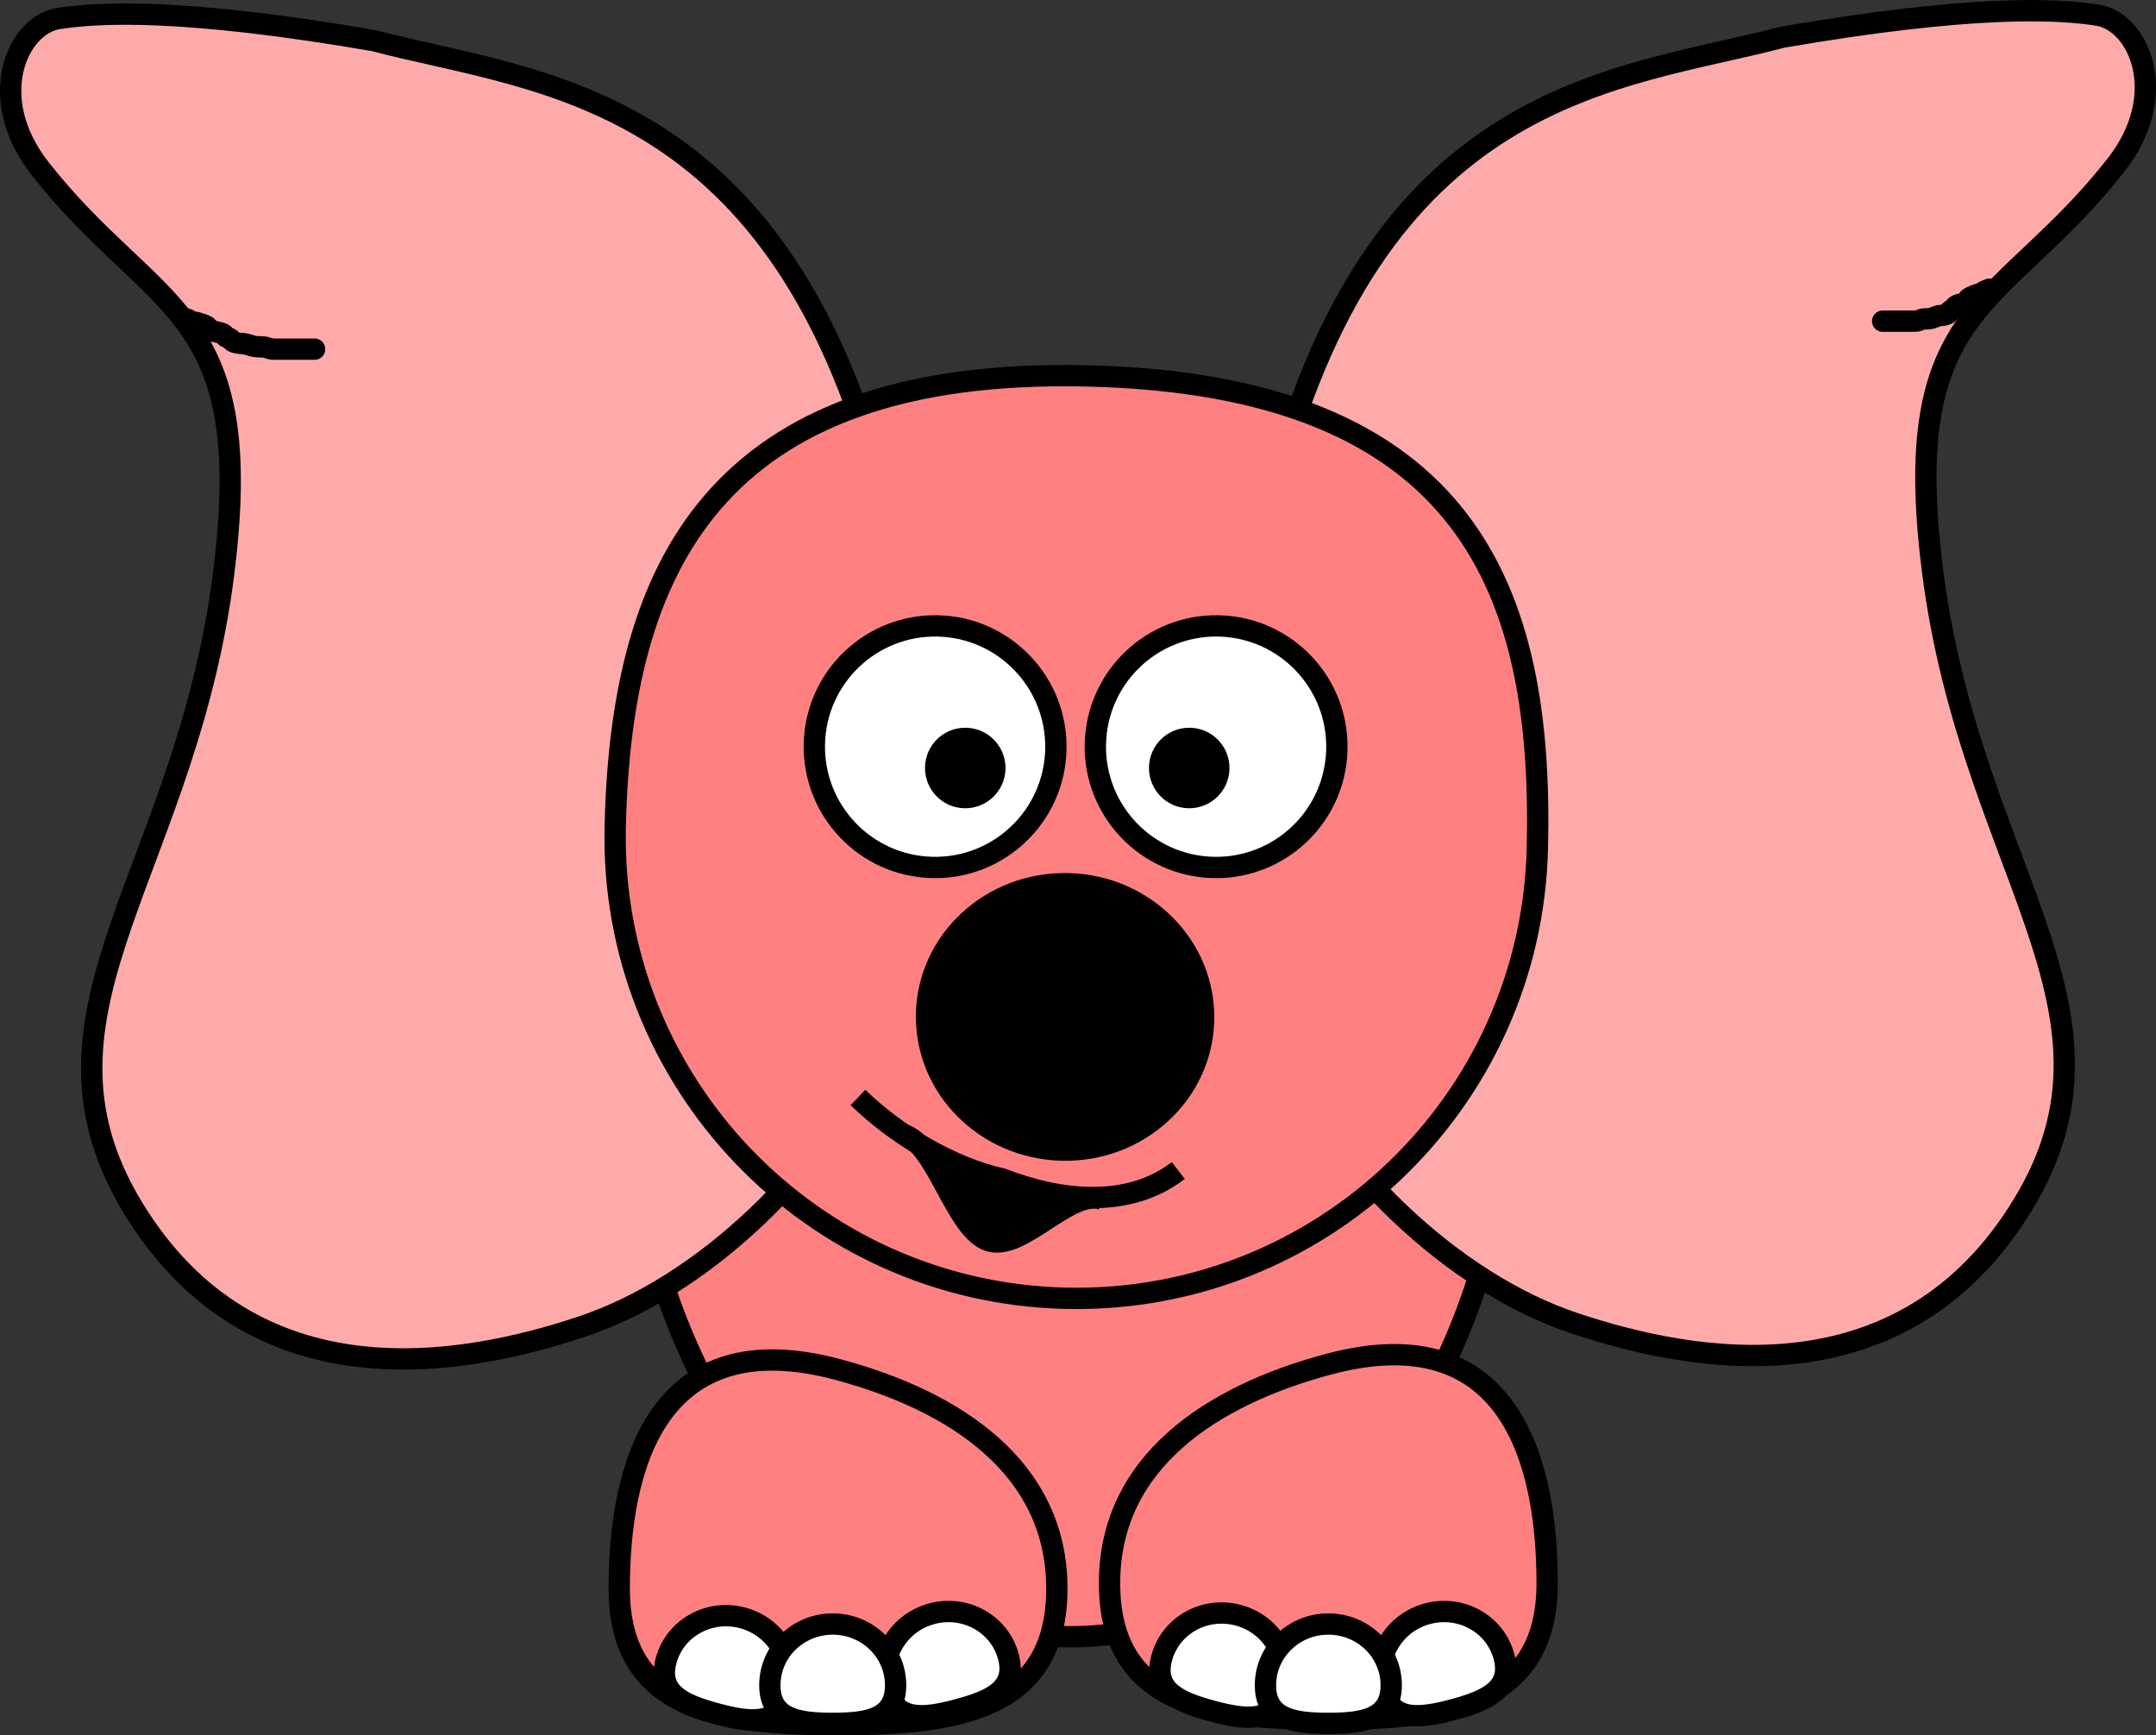 <?xml version="1.0" encoding="UTF-8" standalone="no"?>
<svg
   xmlns:dc="http://purl.org/dc/elements/1.1/"
   xmlns:cc="http://creativecommons.org/ns#"
   xmlns:rdf="http://www.w3.org/1999/02/22-rdf-syntax-ns#"
   xmlns:svg="http://www.w3.org/2000/svg"
   xmlns="http://www.w3.org/2000/svg"
   xmlns:sodipodi="http://sodipodi.sourceforge.net/DTD/sodipodi-0.dtd"
   xmlns:inkscape="http://www.inkscape.org/namespaces/inkscape"
   id="svg2"
   height="325.65"
   width="404.57"
   version="1.1"
   inkscape:version="0.91+devel+osxmenu r12859"
   sodipodi:docname="AnimalElephantPink.svg">
  <rect width="100%" height="100%" fill="#333333" stroke="none"/>
  <defs
     id="defs3785" />
  <sodipodi:namedview
     pagecolor="#ffffff"
     bordercolor="#666666"
     borderopacity="1"
     objecttolerance="10"
     gridtolerance="10"
     guidetolerance="10"
     inkscape:pageopacity="0"
     inkscape:pageshadow="2"
     inkscape:window-width="1280"
     inkscape:window-height="700"
     id="namedview3783"
     showgrid="false"
     inkscape:zoom="1.6551513"
     inkscape:cx="96.554486"
     inkscape:cy="163.12709"
     inkscape:window-x="7"
     inkscape:window-y="75"
     inkscape:window-maximized="0"
     inkscape:current-layer="svg2" />
  <path
     id="path2383"
     d="m 283.8,197.59 c 0.013,60.509 -37.167,109.57 -83.037,109.57 -45.869,0 -83.05,-49.061 -83.037,-109.57 -0.013,-60.508 37.168,-109.57 83.037,-109.57 45.87,0 83.05,49.061 83.037,109.57 z"
     inkscape:connector-curvature="0"
     style="fill:#ff8080;stroke:#000000;stroke-width:4;stroke-linecap:round;stroke-linejoin:round" />
  <path
     id="path2400"
     d="m 379.64,226 c -22.562,37.159 -61.924,29.764 -84.212,22.32 -44.577,-14.889 -93.456,-85.481 -57.156,-153.38 19.301,-78.895 65.587,-79.844 96.164,-87.955 35.688,-6.148 51.595,-5.336 59.199,-4.136 7.603,1.2 13.904,14.787 3.379,28.192 -21.049,26.809 -40.125,25.651 -34.687,73.477 6.438,57.825 39.875,84.318 17.313,121.48 z"
     inkscape:connector-curvature="0"
     style="fill:#ffaaaa;stroke:#000000;stroke-width:4;stroke-linecap:round;stroke-linejoin:round" />
  <path
     id="svg_8"
     d="m 24.94,226.64 c 22.572,37.159 61.952,29.764 84.249,22.32 44.597,-14.889 93.498,-85.481 57.182,-153.38 C 147.061,16.686 100.755,15.737 70.164,7.626 34.46,1.478 18.546,2.29 10.939,3.49 3.333,4.689 -2.97,18.278 7.559,31.682 c 21.058,26.809 40.142,25.652 34.702,73.477 -6.441,57.826 -39.893,84.319 -17.321,121.48 z"
     inkscape:connector-curvature="0"
     style="fill:#ffaaaa;stroke:#000000;stroke-width:4;stroke-linecap:round;stroke-linejoin:round;fill-opacity:1" />
  <path
     id="svg_7"
     d="m 353.28,60.273 6,0 c 1,0 1,-0.429 2,-0.429 1,0 1.293,-0.126 2,-0.428 0.707,-0.303 1.293,-0.126 2,-0.429 0.707,-0.303 0.293,-0.554 1,-0.857 0.707,-0.303 0.293,-0.554 1,-0.857 0.707,-0.303 2,-0.429 2,-0.857 0,-0.429 0.293,-0.554 1,-0.857 0.707,-0.303 1,-0.429 2,-0.429 l 0,-0.428 1,-0.429"
     inkscape:connector-curvature="0"
     style="fill:none;stroke:#000000;stroke-width:4;stroke-linecap:round;stroke-linejoin:round;stroke-dasharray:none" />
  <path
     id="svg_11"
     d="m 59.034,65.523 -7.5,0 c -1.25,0 -1.25,-0.429 -2.5,-0.429 -1.25,0 -1.616,-0.125 -2.5,-0.428 C 45.65,64.363 44.918,64.54 44.034,64.237 43.15,63.934 43.668,63.683 42.784,63.38 41.9,63.077 42.418,62.826 41.534,62.523 c -0.884,-0.303 -2.5,-0.429 -2.5,-0.857 0,-0.429 -0.366,-0.554 -1.25,-0.857 -0.884,-0.303 -1.25,-0.429 -2.5,-0.429 l 0,-0.428 -1.25,-0.429"
     inkscape:connector-curvature="0"
     style="fill:none;stroke:#000000;stroke-width:4;stroke-linecap:round;stroke-linejoin:round;stroke-dasharray:none" />
  <path
     id="path3245"
     d="m 116.2,298.09 c -0.006,22.68 18.377,25.57 41.057,25.57 22.68,0 41.064,-2.89 41.057,-25.57 0.007,-22.68 -19.15,-35.199 -41.057,-41.069 -34.081,-9.132 -41.063,18.389 -41.057,41.069 z"
     inkscape:connector-curvature="0"
     style="fill:#ff8080;stroke:#000000;stroke-width:4;stroke-linecap:round;stroke-linejoin:round" />
  <path
     id="path3239"
     d="m 189.22,310.88 c 1.644,6.127 -3.25,8.275 -9.546,9.962 -6.296,1.687 -11.608,2.274 -13.248,-3.854 -1.644,-6.127 2.128,-12.463 8.424,-14.149 6.296,-1.687 12.73,1.913 14.37,8.041 z"
     inkscape:connector-curvature="0"
     style="fill:#ffffff;stroke:#000000;stroke-width:4;stroke-linecap:round;stroke-linejoin:round" />
  <path
     id="face"
     d="m 288.49,159.09 c -1.091,47.795 -40.727,85.652 -88.521,84.547 -47.794,-1.105 -85.639,-40.753 -84.519,-88.547 1.09,-47.794 18.073,-86.174 88.52,-84.546 71.861,1.661 85.639,40.753 84.52,88.546 z"
     inkscape:connector-curvature="0"
     style="fill:#ff8080;stroke:#000000;stroke-width:4;stroke-linecap:round;stroke-linejoin:round"
     inkscape:label="" />
  <path
     id="path3157"
     d="m 198.13,140.65 c -0.286,12.516 -10.665,22.43 -23.181,22.14 -12.516,-0.289 -22.426,-10.672 -22.133,-23.188 0.285,-12.516 10.665,-22.429 23.181,-22.139 12.516,0.289 22.425,10.671 22.133,23.187 z"
     inkscape:connector-curvature="0"
     style="fill:#ffffff;stroke:#000000;stroke-width:4;stroke-linecap:round;stroke-linejoin:round" />
  <path
     id="path3159"
     d="m 250.86,140.65 c -0.285,12.516 -10.665,22.43 -23.181,22.14 -12.516,-0.289 -22.425,-10.672 -22.133,-23.188 0.286,-12.516 10.665,-22.429 23.181,-22.139 12.516,0.289 22.426,10.671 22.133,23.187 z"
     inkscape:connector-curvature="0"
     style="fill:#ffffff;stroke:#000000;stroke-width:4;stroke-linecap:round;stroke-linejoin:round" />
  <path
     id="path3161"
     d="m 230.71,144.3 c -0.095,4.172 -3.555,7.477 -7.727,7.38 -4.172,-0.096 -7.476,-3.558 -7.377,-7.729 0.094,-4.172 3.555,-7.476 7.727,-7.379 4.172,0.096 7.475,3.557 7.377,7.729 z"
     inkscape:connector-curvature="0"
     style="stroke-width:0" />
  <path
     id="path3163"
     d="m 188.68,144.3 c -0.095,4.172 -3.555,7.477 -7.727,7.38 -4.172,-0.096 -7.476,-3.558 -7.378,-7.73 0.095,-4.172 3.556,-7.476 7.728,-7.379 4.172,0.096 7.475,3.557 7.377,7.729 z"
     inkscape:connector-curvature="0"
     style="stroke-opacity:0" />
  <path
     id="path3220"
     d="m 290.32,297.09 c 0.007,22.68 -18.377,25.57 -41.057,25.57 -22.68,0 -41.063,-2.89 -41.057,-25.57 -0.006,-22.68 19.15,-35.199 41.057,-41.069 34.081,-9.132 41.064,18.389 41.057,41.069 z"
     inkscape:connector-curvature="0"
     style="fill:#ff8080;stroke:#000000;stroke-width:4;stroke-linecap:round;stroke-linejoin:round" />
  <path
     id="path3241"
     d="m 147.78,317.77 c -1.64,6.128 -6.952,5.541 -13.248,3.854 -6.296,-1.687 -11.19,-3.835 -9.546,-9.962 1.64,-6.128 8.074,-9.729 14.37,-8.042 6.296,1.687 10.068,8.023 8.424,14.15 z"
     inkscape:connector-curvature="0"
     style="fill:#ffffff;stroke:#000000;stroke-width:4;stroke-linecap:round;stroke-linejoin:round" />
  <path
     id="path3235"
     d="m 282.22,310.88 c 1.644,6.127 -3.25,8.275 -9.546,9.962 -6.296,1.687 -11.608,2.274 -13.248,-3.854 -1.644,-6.127 2.128,-12.463 8.424,-14.149 6.296,-1.687 12.73,1.913 14.37,8.041 z"
     inkscape:connector-curvature="0"
     style="fill:#ffffff;stroke:#000000;stroke-width:4;stroke-linecap:round;stroke-linejoin:round" />
  <path
     id="path3237"
     d="m 240.78,317.27 c -1.64,6.128 -6.952,5.541 -13.248,3.854 -6.296,-1.687 -11.19,-3.835 -9.546,-9.962 1.64,-6.128 8.074,-9.729 14.37,-8.042 6.296,1.687 10.068,8.023 8.424,14.15 z"
     inkscape:connector-curvature="0"
     style="fill:#ffffff;stroke:#000000;stroke-width:4;stroke-linecap:round;stroke-linejoin:round" />
  <path
     id="path3224"
     d="m 261.06,316.26 c 0.002,6.344 -5.281,7.152 -11.799,7.152 -6.518,0 -11.801,-0.808 -11.799,-7.152 -0.002,-6.344 5.281,-11.487 11.799,-11.487 6.518,0 11.801,5.143 11.799,11.487 z"
     inkscape:connector-curvature="0"
     style="fill:#ffffff;stroke:#000000;stroke-width:4;stroke-linecap:round;stroke-linejoin:round" />
  <path
     id="path3243"
     d="m 168.06,316.26 c 0.002,6.344 -5.281,7.152 -11.799,7.152 -6.518,0 -11.801,-0.808 -11.799,-7.152 -0.002,-6.344 5.281,-11.487 11.799,-11.487 6.518,0 11.801,5.143 11.799,11.487 z"
     inkscape:connector-curvature="0"
     style="fill:#ffffff;stroke:#000000;stroke-width:4;stroke-linecap:round;stroke-linejoin:round" />
  <ellipse
     id="svg_1"
     ry="25"
     cx="204.216"
     rx="26"
     cy="186.17"
     transform="rotate(1.324)"
     style="stroke:#000000;stroke-width:4;stroke-linecap:round" />
  <path
     id="svg_12"
     d="m 160.99,205.96 c 7.204,6.953 17.136,13.021 27.154,15.306 10.876,4.197 23.62,5.596 32.956,-1.606"
     inkscape:connector-curvature="0"
     style="fill:none;stroke:#000000;stroke-width:4;stroke-linejoin:round;stroke-dasharray:none" />
  <path
     id="svg_15"
     d="m 169.67,212.95 c 6.192,2.017 9.686,17.883 15.879,19.9 6.192,2.017 15.084,-9.814 21.276,-7.798"
     inkscape:connector-curvature="0"
     style="fill:none;stroke:#000000;stroke-width:4;stroke-linejoin:round;stroke-dasharray:none" />
  <path
     id="svg_18"
     d="m 179.13,220.91 c 0,0 -0.053,0.207 -0.007,0.301 0.065,0.133 0.388,0.396 0.488,0.513 0.159,0.186 0.241,0.408 0.238,0.508 -0.002,0.101 0.123,0.104 0.125,0.003 0.002,-0.1 -0.084,-0.121 -0.243,-0.307 -0.1,-0.117 -0.282,-0.237 -0.368,-0.31 -0.174,-0.146 -0.197,-0.214 -0.243,-0.308 -0.065,-0.133 -0.12,-0.203 -0.123,-0.103 -0.002,0.1 0.002,0.363 0.116,0.405 0.162,0.058 8.1e-4,0.484 0.236,0.608 0.105,0.055 0.099,-0.113 0.007,-0.301 -0.065,-0.133 -0.214,-0.309 -0.241,-0.408 -0.059,-0.219 -0.368,-0.31 -0.366,-0.41 0.002,-0.101 -0.048,0.006 -0.002,0.1 0.065,0.133 0.169,0.347 0.363,0.511 0.194,0.164 0.379,0.272 0.493,0.312 0.162,0.059 0.206,0.252 0.368,0.311 0.114,0.041 0.306,0.037 0.377,-0.092 0.05,-0.092 0.002,-0.331 0.137,-0.499 0.151,-0.188 0.293,-0.265 0.38,-0.192 0.174,0.146 -0.007,0.302 -0.009,0.402 l -0.012,0.502 -0.014,0.603 c -0.002,0.1 -0.134,0.398 -0.009,0.401 0.125,0.003 0.061,-0.169 0.132,-0.298 0.05,-0.092 0.04,-0.129 0.13,-0.198 0.09,-0.069 0.005,-0.201 0.002,-0.1 -0.002,0.1 0.024,0.204 -0.007,0.301 -0.069,0.217 -0.084,0.307 -0.134,0.399 -0.071,0.129 -0.186,0.166 -0.257,0.295 -0.05,0.092 0.018,0.053 0.125,0.003 0.241,-0.112 0.384,-0.393 0.511,-0.49 0.255,-0.195 0.404,-0.261 0.634,-0.387 0.145,-0.08 0.255,-0.195 0.38,-0.192 0.125,0.003 0.154,0.02 0.245,0.207 0.065,0.133 0.12,0.204 0.118,0.305 l -0.009,0.401 -0.012,0.502 c -0.005,0.201 -0.077,0.405 -0.139,0.6 -0.069,0.217 -0.098,0.454 -0.259,0.396 -0.114,-0.042 -0.171,-0.264 0.009,-0.402 0.09,-0.069 0.438,-0.261 0.509,-0.39 0.05,-0.092 0.079,-0.257 0.259,-0.395 0.18,-0.138 -0.094,-0.088 -0.002,0.1 0.065,0.133 0.178,0.174 0.243,0.307 0.046,0.094 -0.007,0.302 -0.009,0.402 l -0.009,0.402 c -0.002,0.1 -0.127,0.097 -0.252,0.094 -0.125,-0.003 -0.202,-0.013 -0.248,-0.106 -0.065,-0.134 -0.248,-0.107 -0.245,-0.207 0.002,-0.101 0.155,-0.178 0.384,-0.393 0.292,-0.273 0.509,-0.39 0.636,-0.487 0.127,-0.097 0.13,-0.198 0.38,-0.192 l 0.5,0.011 c 0.125,0.003 0.248,0.107 0.37,0.21 0.123,0.103 0.12,0.204 0.116,0.405 l -0.009,0.401 c -0.007,0.302 -0.191,0.367 -0.262,0.497 -0.05,0.091 -0.139,0.159 -0.255,0.194 -0.164,0.051 -0.377,0.092 -0.502,0.089 -0.25,-0.006 -0.411,-0.04 -0.498,-0.113 -0.086,-0.073 0.005,-0.2 0.012,-0.502 0.002,-0.1 -0.008,-0.308 0.137,-0.499 0.233,-0.308 0.285,-0.367 0.639,-0.587 0.277,-0.175 0.507,-0.29 0.757,-0.285 0.125,0.003 0.202,0.013 0.248,0.107 0.065,0.133 0.091,0.205 0.118,0.304 0.059,0.22 0.221,0.316 0.363,0.511 0.064,0.087 -0.057,0.408 -0.012,0.502 0.065,0.133 0.241,0.408 0.238,0.508 -0.002,0.101 -0.088,0.053 -0.25,-0.006 -0.114,-0.041 -0.245,-0.206 -0.366,-0.41 -0.12,-0.204 -0.118,-0.305 -0.116,-0.405 0.005,-0.201 0.097,-0.446 0.262,-0.496 0.349,-0.107 0.38,-0.192 0.629,-0.186 0.25,0.006 0.377,-0.007 0.5,0.011 0.389,0.06 0.424,0.152 0.618,0.315 0.194,0.164 0.516,0.355 0.616,0.416 0.317,0.193 0.423,0.381 0.488,0.513 0.046,0.094 0.053,0.171 0.118,0.304 0.046,0.094 -0.252,0.095 -0.377,0.092 l -0.625,-0.014 -0.625,-0.014 c -0.125,-0.003 -0.286,-0.037 -0.373,-0.11 -0.086,-0.073 -0.043,-0.209 0.007,-0.301 0.071,-0.129 0.257,-0.295 0.384,-0.393 0.127,-0.097 0.13,-0.197 0.38,-0.191 l 0.5,0.012 c 0.125,0.003 0.37,0.209 0.618,0.315 0.248,0.106 0.454,0.358 0.616,0.416 0.114,0.041 0.182,0.187 0.241,0.407 0.027,0.099 -0.005,0.201 -0.007,0.302 -0.002,0.1 -0.005,0.2 -0.13,0.197 -0.25,-0.006 -0.378,0.014 -0.5,-0.011 -0.271,-0.057 -0.389,-0.233 -0.618,-0.315 -0.162,-0.058 -0.303,-0.177 -0.368,-0.31 -0.046,-0.094 0.005,-0.201 0.007,-0.301 0.002,-0.101 0.11,-0.116 0.255,-0.195 0.23,-0.127 0.363,-0.142 0.754,-0.184 0.248,-0.026 0.625,0.015 1,0.023 l 1,0.023 c 0.5,0.011 0.883,0.203 1.118,0.327 0.105,0.055 0.305,0.077 0.37,0.21 0.046,0.094 -0.005,0.201 -0.007,0.301 -0.005,0.201 0.028,0.449 -0.137,0.499 -0.116,0.036 -0.165,0.126 -0.255,0.195 -0.09,0.069 -0.25,-0.006 -0.375,-0.009 -0.125,-0.003 -0.25,-0.006 -0.373,-0.109 -0.123,-0.104 -0.157,-0.234 -0.243,-0.307 -0.086,-0.073 -0.343,-0.124 -0.243,-0.308 0.071,-0.129 0.4,-0.06 0.629,-0.186 0.145,-0.08 0.488,-0.108 0.882,-0.281 0.245,-0.107 0.505,-0.189 0.754,-0.184 0.125,0.003 0.289,-0.064 0.375,0.009 0.086,0.073 0.053,0.171 0.118,0.305 0.092,0.187 -0.007,0.301 -0.009,0.401 l -0.012,0.502 c -0.005,0.201 0.013,0.303 -0.009,0.402 -0.07,0.312 -0.262,0.496 -0.387,0.493 -0.125,-0.003 -0.308,0.024 -0.373,-0.109 -0.046,-0.094 -0.183,-0.193 -0.238,-0.508 -0.018,-0.099 0.005,-0.201 0.009,-0.402 0.002,-0.1 -0.013,-0.218 0.132,-0.298 0.23,-0.127 0.502,-0.089 0.627,-0.086 l 0.625,0.014 c 0.125,0.003 0.253,-0.017 0.375,0.009 0.271,0.058 0.206,0.252 0.368,0.311 0.114,0.041 0.209,0.151 0.37,0.209 0.114,0.042 0.368,0.311 0.366,0.411 -0.002,0.101 -0.014,0.163 -0.13,0.198 -0.164,0.05 -0.38,0.192 -0.505,0.189 l -0.5,-0.011 c -0.125,-0.003 -0.161,-0.034 -0.248,-0.107 -0.086,-0.073 -0.091,-0.218 0.009,-0.401 0.141,-0.26 0.207,-0.596 0.771,-0.886 0.315,-0.162 0.837,-0.221 1.261,-0.473 0.583,-0.348 1.083,-0.573 1.516,-0.668 0.24,-0.053 0.54,-0.054 0.872,0.12 0.148,0.078 0.305,0.296 0.361,0.612 0.053,0.298 -0.016,0.703 -0.019,0.803 -0.005,0.201 -0.045,0.33 -0.134,0.399 -0.18,0.138 -0.375,-0.009 -0.5,-0.011 -0.25,-0.006 -0.286,-0.037 -0.373,-0.11 -0.086,-0.073 0.005,-0.2 0.007,-0.301 0.002,-0.1 0.127,-0.097 0.252,-0.094 0.125,0.003 0.261,-0.033 0.375,0.009 0.162,0.058 0.12,0.204 0.118,0.304 -0.005,0.201 -0.019,0.284 -0.259,0.396 -0.107,0.05 -0.269,0.017 -0.502,0.088 -0.164,0.05 -0.252,0.095 -0.377,0.092 -0.25,-0.006 -0.503,0.011 -0.625,-0.014 -0.271,-0.058 -0.381,-0.172 -0.495,-0.212 -0.324,-0.117 -0.282,-0.238 -0.368,-0.311 -0.086,-0.073 0.015,0.001 -0.002,0.101 -0.072,0.409 -0.611,0.51 -1.018,0.78 -0.479,0.318 -0.894,0.464 -1.641,0.665 -0.636,0.171 -1.328,0.366 -1.761,0.461 -0.361,0.08 -0.7,-0.108 -0.75,-0.017 -0.071,0.13 0.399,0.081 0.743,0.319 0.135,0.093 0.284,0.136 0.37,0.209 0.086,0.073 0.13,0.287 0.366,0.411 0.105,0.055 0.228,0.015 0.37,0.21 0.064,0.086 0.257,0.145 0.373,0.109 0.164,-0.05 0.433,-0.267 0.639,-0.587 0.181,-0.281 0.33,-0.784 0.4,-1.096 0.067,-0.296 0.1,-0.608 0.021,-0.904 -0.059,-0.219 -0.204,-0.352 -0.366,-0.41 -0.114,-0.042 -0.259,-0.045 -0.375,-0.009 -0.164,0.05 -0.255,0.195 -0.509,0.389 -0.127,0.098 -0.249,0.357 -0.514,0.591 -0.187,0.166 -0.3,0.325 -0.514,0.59 -0.096,0.119 -0.055,0.293 -0.384,0.393 -0.116,0.036 -0.127,0.098 -0.002,0.101 0.125,0.003 0.284,-0.21 0.384,-0.393 0.071,-0.129 0.193,-0.28 0.262,-0.496 0.061,-0.195 0.153,-0.422 0.016,-0.703 -0.065,-0.133 -0.35,-0.327 -0.491,-0.413 -0.224,-0.136 -0.623,-0.114 -0.747,-0.117 -0.125,-0.003 -0.377,0.091 -0.505,0.189 -0.255,0.194 -0.358,0.401 -0.516,0.691 -0.112,0.204 -0.137,0.499 -0.146,0.9 l -0.007,0.302 c -0.002,0.1 0.031,0.272 0.12,0.203 0.09,-0.069 0.219,-0.2 0.257,-0.295 0.139,-0.343 0.455,-0.497 0.516,-0.691 0.069,-0.216 0.264,-0.596 0.266,-0.697 0.005,-0.201 0.106,-0.415 0.014,-0.602 -0.065,-0.134 -0.248,-0.107 -0.498,-0.113 -0.125,-0.003 -0.342,0.212 -0.509,0.39 -0.212,0.225 -0.428,0.573 -0.646,0.889 -0.324,0.471 -0.393,0.794 -0.398,0.995 l -0.007,0.301 c -0.002,0.101 0.123,0.104 0.248,0.107 0.125,0.003 0.272,0.037 0.502,-0.089 0.145,-0.08 0.278,-0.183 0.511,-0.49 0.144,-0.191 0.262,-0.496 0.268,-0.797 l 0.03,-1.306 c 0.007,-0.301 -0.26,-0.577 -0.484,-0.714 -0.141,-0.086 -0.248,-0.106 -0.373,-0.109 -0.25,-0.006 -0.495,0.044 -0.634,0.387 -0.076,0.19 -0.321,0.382 -0.391,0.694 -0.045,0.197 -0.009,0.401 -0.012,0.502 l 0.007,-0.302 c 0.007,-0.301 -0.135,-0.677 -0.479,-0.914 -0.269,-0.187 -0.474,-0.463 -0.863,-0.523 -0.246,-0.038 -0.5,-0.012 -0.75,-0.017 -0.125,-0.003 -0.365,0.2 -0.509,0.39 -0.233,0.308 -0.259,0.396 -0.518,0.792 -0.13,0.197 -0.387,0.493 -0.646,0.888 -0.13,0.198 -0.347,0.413 -0.514,0.591 -0.106,0.113 0.114,0.064 0.255,-0.195 0.1,-0.183 0.259,-0.396 0.389,-0.593 0.13,-0.198 0.32,-0.378 0.389,-0.594 0.061,-0.195 0.259,-0.396 0.134,-0.399 -0.125,-0.003 -0.007,0.302 -0.014,0.603 l -0.007,0.301 c -0.002,0.101 -0.005,0.201 0.12,0.204 0.125,0.003 0.375,0.009 0.502,-0.088 0.127,-0.098 0.396,-0.376 0.636,-0.488 0.107,-0.05 0.38,-0.191 0.509,-0.389 0.13,-0.198 0.382,-0.293 0.375,0.009 -0.005,0.201 -0.247,0.701 -0.4,1.095 -0.118,0.302 -0.191,0.514 -0.516,0.691 -0.102,0.057 -0.248,-0.106 -0.241,-0.407 l 0.021,-0.904 c 0.009,-0.402 0.016,-0.703 -0.104,-0.907 -0.12,-0.204 -0.003,-0.384 -0.238,-0.508 -0.105,-0.055 -0.268,-0.013 -0.38,0.192 -0.158,0.289 -0.304,0.526 -0.518,0.791 -0.192,0.238 -0.339,0.502 -0.389,0.594 -0.071,0.129 -0.125,-0.003 -0.12,-0.204 l 0.051,-2.209 0.023,-1.004 c 0.007,-0.301 -0.127,-0.343 -0.243,-0.307 -0.164,0.05 -0.094,0.402 -0.139,0.599 -0.07,0.312 -0.199,0.581 -0.269,0.798 -0.061,0.194 0.08,0.333 -0.009,0.402 -0.09,0.069 -0.068,-0.412 -0.113,-0.506 -0.065,-0.133 -0.245,-0.206 -0.37,-0.209 -0.125,-0.003 -0.218,0.241 -0.382,0.292 -0.116,0.035 -0.313,0.241 -0.521,0.892 -0.155,0.485 -0.393,0.87 -0.535,1.494 -0.067,0.296 -1e-4,0.956 -0.271,0.898 -0.485,-0.103 -0.166,-0.931 0.313,-2.705 0.193,-0.713 0.29,-1.508 0.424,-2.1 0.07,-0.311 0.173,-0.468 0.259,-0.395 0.174,0.146 -0.009,0.401 -0.014,0.602 l -0.009,0.402 -0.007,0.301 -0.012,0.502 c -0.005,0.201 -0.124,0.482 0.111,0.606 0.105,0.055 0.127,-0.097 0.132,-0.298 0.002,-0.101 0.039,0.102 -0.012,0.502 -0.077,0.607 -0.15,1.102 -0.157,1.403 l -0.016,0.703 0.009,-0.402 c 0.023,-1.004 0.254,-2.307 0.313,-2.704 0.075,-0.508 0.271,-0.898 0.146,-0.901 -0.25,-0.006 -0.012,0.502 -0.021,0.904 l -0.028,1.205 -0.016,0.703 c -0.002,0.1 0.187,0.013 0.259,-0.396 0.07,-0.397 0.012,-0.502 0.016,-0.703 0.002,-0.1 0.092,-0.169 0.002,-0.1 -0.09,0.069 -0.248,-0.107 -0.373,-0.11 -0.125,-0.003 -0.186,0.166 -0.257,0.295 -0.05,0.092 0.03,0.357 -0.132,0.299 -0.114,-0.042 0.009,-0.402 0.016,-0.703 0.005,-0.201 -0.048,-0.586 -0.106,-0.807 -0.052,-0.196 -0.127,-0.366 -0.241,-0.407 -0.162,-0.059 -0.257,0.295 -0.389,0.593 -0.132,0.298 -0.18,0.707 -0.273,0.998 -0.069,0.217 -0.262,0.497 -0.137,0.5 0.375,0.009 0.072,-0.483 0.141,-0.7 0.093,-0.292 -0.028,-0.449 0.137,-0.5 0.233,-0.071 0.468,0.088 0.743,0.319 0.275,0.23 0.486,0.613 0.981,0.826 0.495,0.212 0.865,0.422 1.113,0.528 0.495,0.213 0.703,0.453 0.986,0.626 0.224,0.136 0.377,0.372 0.491,0.413 0.162,0.058 0.359,0.27 0.243,0.307 -0.164,0.05 -0.328,-0.533 -0.729,-0.921 -0.339,-0.33 -0.493,-0.312 -0.618,-0.315 -0.125,-0.003 -0.127,0.097 -0.132,0.298 l -0.019,0.803 c -0.009,0.402 -0.195,0.758 -0.021,0.904 0.086,0.073 0.205,0.325 0.363,0.511 0.1,0.118 0.245,0.207 0.37,0.21 0.125,0.003 0.127,-0.097 0.134,-0.399 0.007,-0.301 -0.05,-0.659 -0.352,-1.012 -0.159,-0.186 -0.393,-0.517 -0.611,-0.616 -0.393,-0.18 -0.241,-0.408 -0.366,-0.411 -0.125,-0.003 -0.13,0.198 -0.132,0.298 -0.009,0.402 -0.057,0.821 0.102,1.007 0.202,0.236 0.356,0.812 0.602,1.019 0.123,0.103 0.093,0.433 0.486,0.613 0.109,0.051 0.268,0.059 0.375,0.009 0.241,-0.112 0.018,-0.363 0.134,-0.398 0.164,-0.051 0.082,0.221 0.241,0.407 0.1,0.118 0.12,0.204 0.118,0.305 -0.002,0.1 0.079,0.349 0.241,0.407 0.114,0.042 0.046,-0.117 0.264,-0.596 0.191,-0.421 0.445,-0.562 0.516,-0.691 0.05,-0.092 0.062,-0.011 0.118,0.304 0.035,0.199 -0.153,0.422 -0.016,0.703 0.065,0.133 0.176,0.275 0.241,0.408 0.046,0.094 0.12,0.204 0.248,0.106 0.127,-0.097 0.132,-0.298 0.259,-0.396 0.127,-0.097 0.13,-0.197 0.125,0.003 -0.002,0.101 0.057,0.185 0.116,0.405 0.027,0.099 0.123,0.104 0.125,0.003 0.002,-0.1 0.154,-0.283 0.259,-0.396 0.167,-0.178 0.259,-0.395 0.134,-0.398 -0.125,-0.003 -0.005,0.201 -0.007,0.301 -0.002,0.1 -0.005,0.201 0.12,0.204 0.25,0.006 0.505,-0.189 0.759,-0.385 0.255,-0.195 0.379,-0.423 0.514,-0.59 0.151,-0.188 0.272,-0.295 0.255,-0.195 -0.072,0.409 -0.391,0.694 -0.262,0.496 0.13,-0.198 0.291,-0.511 0.391,-0.694 0.141,-0.26 0.639,-0.588 0.389,-0.594 -0.125,-0.003 0.12,0.204 0.118,0.305 -0.002,0.1 -0.255,0.194 -0.382,0.292 -0.127,0.097 -0.22,0.351 -0.382,0.292 -0.114,-0.041 0.007,-0.301 0.012,-0.502 l 0.012,-0.502 c 0.002,-0.101 -0.038,-0.231 -0.25,-0.006 -0.167,0.178 -0.428,0.515 -0.646,0.889 -0.19,0.327 -0.582,0.722 -0.771,0.886 -0.304,0.264 -0.504,0.188 -0.502,0.088 0.009,-0.402 0.084,-0.685 0.28,-1.3 0.219,-0.686 0.359,-1.003 0.535,-1.494 0.108,-0.305 0.511,-0.49 0.509,-0.39 -0.007,0.302 -0.065,0.578 -0.271,0.898 -0.181,0.282 -0.436,0.601 -0.648,0.989 -0.05,0.092 0,0 0.005,-0.2 l 0.019,-0.804 c 0.009,-0.401 0.06,-0.088 -0.269,0.798 -0.113,0.303 -0.139,0.599 -0.144,0.8 -0.007,0.301 -0.154,0.397 -0.132,0.298 0.07,-0.311 0.363,-0.602 0.521,-0.892 0.112,-0.204 0.177,-0.428 0.391,-0.694 0.096,-0.118 0.12,0.204 0.116,0.405 l -0.014,0.603 -0.014,0.602 c -0.002,0.101 0.004,0.24 0.12,0.204 0.164,-0.05 0.183,-0.239 0.384,-0.393 0.202,-0.153 0.259,-0.395 0.514,-0.59 0.127,-0.098 0.382,-0.292 0.507,-0.289 0.125,0.003 0.161,0.033 0.248,0.106 0.086,0.073 0.182,0.187 0.241,0.408 0.027,0.098 -0.007,0.301 -0.009,0.401 -0.002,0.101 0,0 0.13,-0.197 0.13,-0.198 0.497,-0.751 0.78,-1.288 0.447,-0.85 0.207,-1.216 0.532,-1.394 0.102,-0.057 0.127,-0.097 0.125,0.003 -0.005,0.201 -0.133,0.382 -0.28,1.3 -0.048,0.298 -0.104,0.702 -0.148,1.001 -0.075,0.508 0.051,0.221 0.255,-0.195 0.188,-0.384 0.398,-0.995 0.917,-1.787 0.13,-0.197 0.3,-0.566 0.387,-0.493 0.086,0.073 -0.009,0.402 -0.014,0.603 -0.012,0.502 -0.157,1.403 -0.289,1.701 -0.132,0.298 0.007,0.654 -0.264,0.597 -0.121,-0.026 -0.034,-0.304 0.016,-0.703 0.077,-0.607 0.809,-1.784 1.053,-2.286 0.143,-0.295 0.217,-1.004 0.646,-0.889 0.238,0.064 -0.009,0.402 -0.019,0.803 l -0.025,1.105 c -0.007,0.301 0.057,0.208 0.134,-0.399 0.038,-0.299 0.257,-0.295 0.259,-0.395 0.002,-0.101 0.092,0.368 -0.389,0.593 -0.107,0.051 -0.123,-0.103 -0.118,-0.304 l 0.03,-1.306 c 0.007,-0.301 0.135,-0.576 0.014,-0.602 -0.271,-0.058 -0.308,0.478 -0.521,0.892 -0.346,0.673 -0.969,2.175 -1.187,2.684 -0.168,0.39 -0.516,0.691 -0.641,0.688 -0.125,-0.003 -0.109,-0.706 -0.092,-1.409 0.014,-0.602 0.358,-1.995 0.438,-2.702 0.034,-0.3 0.019,-0.804 0.016,-0.703 -0.009,0.401 0.271,1.014 -0.419,1.899 -0.187,0.24 -0.285,1.061 -0.771,0.886 -0.229,-0.082 0.009,-0.402 0.016,-0.703 0.014,-0.603 0.144,-0.801 0.019,-0.804 -0.125,-0.003 -0.005,0.201 -0.009,0.402 -0.002,0.1 -0.127,0.097 -0.252,0.094 -0.125,-0.003 -0.151,0.183 -0.257,0.296 -0.335,0.356 -0.293,0.611 -0.393,0.794 -0.212,0.389 -0.377,0.092 -0.37,-0.21 0.007,-0.301 0.087,-1.093 0.16,-1.503 0.036,-0.199 0.009,-0.402 0.007,-0.301 -0.009,0.401 0.022,0.85 -0.412,1.597 -0.19,0.328 -0.337,0.791 -0.771,0.886 -0.121,0.026 -0.248,-0.106 -0.238,-0.508 l 0.042,-1.808 c 0.012,-0.502 -0.302,-0.418 -0.375,-0.009 -0.053,0.298 -0.263,0.96 -0.528,1.194 -0.187,0.165 -0.331,0.334 -0.504,0.188 -0.086,-0.073 -0.05,-0.485 -0.109,-0.706 -0.027,-0.098 -0.179,-0.323 -0.248,-0.106 -0.093,0.291 -0.322,0.643 -0.53,1.294 -0.061,0.194 -0.124,0.398 -0.132,0.298 -0.049,-0.61 -0.095,-1.308 -0.074,-2.212 0.007,-0.301 0.052,-0.672 0.139,-0.599 0.26,0.219 0.073,0.711 -0.025,1.105 -0.21,0.839 -0.561,1.234 -1.157,1.38 -0.12,0.028 -0.526,-0.008 -0.616,-0.416 -0.154,-0.701 -0.222,-1.21 -0.213,-1.612 l 0.012,-0.502 c -0.007,0.301 -0.043,0.633 -0.403,1.196 -0.205,0.32 -0.464,0.692 -0.641,0.688 -0.177,-0.004 -0.241,-0.408 -0.236,-0.609 l 0.03,-1.305 -0.007,0.301 -0.028,1.205 c -0.002,0.101 0.049,-0.015 -0.118,-0.304 -0.19,-0.329 -0.224,-1.111 -0.215,-1.511 0.009,-0.402 -0.024,-0.575 -0.113,-0.506 -0.09,0.069 -0.005,0.201 -0.13,0.198 -0.125,-0.003 -0.221,-0.007 -0.248,-0.106 -0.118,-0.44 -0.425,-0.495 -0.484,-0.714 -0.027,-0.099 -0.12,-0.204 -0.245,-0.207 -0.25,-0.006 -0.421,-0.102 -0.745,-0.218 -0.114,-0.041 -0.305,-0.077 -0.37,-0.21 -0.046,-0.094 -0.032,-0.231 -0.118,-0.304 -0.086,-0.073 -0.049,-0.144 -0.243,-0.307 -0.194,-0.164 -0.284,-0.137 -0.37,-0.21 -0.086,-0.073 0.044,-0.246 -0.118,-0.304 -0.114,-0.042 -0.12,-0.204 -0.245,-0.207 -0.125,-0.003 -0.209,-0.152 -0.37,-0.21 -0.114,-0.042 -0.209,-0.152 -0.37,-0.21 -0.114,-0.041 -0.084,-0.149 -0.245,-0.207 -0.114,-0.041 0,0 0.002,-0.1 0.005,-0.201 -0.271,0.112 -0.13,0.198 0.224,0.136 0.493,0.312 0.618,0.315 0.25,0.006 0.206,0.26 0.37,0.21 0.116,-0.036 0.096,-0.329 0.009,-0.402 -0.086,-0.073 -0.178,-0.174 -0.243,-0.307 -0.046,-0.094 -0.081,-0.249 -0.243,-0.308 -0.114,-0.041 -0.123,-0.103 -0.248,-0.106 -0.125,-0.003 -0.04,0.129 -0.13,0.198 -0.09,0.069 -0.216,0.125 -0.13,0.198 0.086,0.073 0.209,0.151 0.37,0.21 0.229,0.081 0.373,0.109 0.623,0.114 0.125,0.003 0.161,0.033 0.248,0.106 0.086,0.073 0.123,0.104 0.12,0.204 -0.002,0.101 0.1,0.152 0.37,0.21 0.121,0.026 0.227,0.054 0.498,0.113 0.121,0.026 0.259,0.068 0.373,0.109 0.324,0.117 0.493,0.312 0.616,0.416 0.123,0.103 0.209,0.151 0.37,0.21 0.114,0.041 0.232,0.022 0.373,0.109 0.224,0.136 0.284,0.137 0.37,0.21 0.086,0.073 0.25,0.006 0.375,0.009 0.125,0.003 0.248,0.106 0.37,0.21 0.123,0.103 0.248,0.106 0.37,0.21 0.123,0.103 0.248,0.106 0.373,0.109 l 0.375,0.009 c 0.125,0.003 0.161,0.033 0.248,0.106 0.086,0.073 0.084,0.149 0.245,0.207 0.114,0.042 0.123,0.104 0.248,0.107 0.125,0.003 0.261,-0.033 0.375,0.009 0.162,0.058 0.159,0.134 0.245,0.207 0.174,0.146 0.248,0.106 0.373,0.109 0.125,0.003 0.248,0.106 0.373,0.109 0.125,0.003 0.261,-0.032 0.375,0.009 0.162,0.059 0.256,0.169 0.37,0.21 0.162,0.059 0.248,0.107 0.498,0.113 0.25,0.006 0.484,0.06 0.872,0.12 0.123,0.019 0.411,0.04 0.498,0.113 0.174,0.146 0.411,0.038 0.498,0.112 0.086,0.073 0.25,0.006 0.375,0.009 l 0.625,0.014 0.75,0.017 c 0.5,0.012 0.711,0.062 0.872,0.12 0.114,0.042 0.081,0.249 0.243,0.308 0.114,0.041 0.256,0.06 0.498,0.112 0.271,0.058 0.334,0.155 0.495,0.212 0.114,0.041 0.161,0.033 0.248,0.106 0.174,0.146 0.251,0.084 0.373,0.11 0.271,0.057 0.373,0.109 0.498,0.112 l 0.5,0.012 0.375,0.009 0.5,0.012 c 0.125,0.003 0.373,0.11 0.375,0.009 0.002,-0.1 -0.5,-0.011 -0.625,-0.014 -0.5,-0.011 -1.139,-0.141 -1.75,-0.04 -0.273,0.046 -0.627,0.086 -0.877,0.081 l -0.375,-0.009 c -0.125,-0.003 -0.54,0.053 -0.872,-0.121 -0.148,-0.077 -0.623,-0.114 -1.118,-0.327 -0.248,-0.106 -0.611,-0.238 -1.365,-0.434 -0.492,-0.127 -1.509,-0.115 -2.118,-0.35 -0.253,-0.098 -0.832,-0.318 -1.49,-0.437 -0.244,-0.044 -0.875,-0.02 -1.375,-0.032 -0.125,-0.003 -0.414,0.061 -0.5,-0.011 -0.086,-0.073 -0.245,-0.207 -0.495,-0.213 l -0.75,-0.017 c -0.125,-0.003 -0.638,-0.023 -1.122,-0.126 -0.271,-0.058 -0.872,-0.12 -1.37,-0.233 -0.498,-0.112 -0.555,-0.055 -0.87,-0.221 -0.235,-0.123 -0.243,-0.307 -0.366,-0.41 -0.123,-0.104 -0.12,-0.204 -0.118,-0.305 0.002,-0.1 0.127,-0.097 0.252,-0.094 0.125,0.003 0.252,-0.095 0.377,-0.092 l 0.375,0.009 c 0.125,0.003 0.253,0.099 0.495,0.212 0.632,0.297 1.227,0.646 1.483,0.737 0.724,0.26 1.14,0.5 1.483,0.737 0.404,0.279 0.442,0.42 0.488,0.513 0.065,0.134 0.354,0.259 0.743,0.319 0.246,0.038 0.877,0.071 1.497,0.135 0.633,0.066 1.501,0.198 1.745,0.241 0.658,0.117 1.319,0.53 1.861,0.646 0.363,0.077 0.498,0.112 0.623,0.114 0.125,0.003 0.209,0.151 0.37,0.21 0.114,0.041 0.248,0.106 0.498,0.112 0.5,0.011 0.833,0.166 0.995,0.224 0.343,0.123 0.625,0.015 1,0.023 l 0.375,0.009 c 0.125,0.003 0.32,0.024 0.248,0.107 -0.387,0.438 -1.258,0.484 -2.141,0.654 -1.001,0.191 -1.765,0.067 -2.254,0.148 -0.546,0.091 -0.593,0.233 -0.757,0.285 -0.116,0.035 -0.144,0.02 -0.377,0.091 -0.164,0.05 -0.261,0.149 -0.505,0.189 -0.273,0.046 -0.505,0.189 -0.629,0.186 -0.125,-0.003 -0.127,0.097 -0.002,0.1 0.125,0.003 0.394,0.179 0.618,0.315 0.141,0.087 0.227,0.224 0.368,0.311 0.224,0.136 0.399,0.161 0.75,0.017 0.71,-0.292 1.211,-0.736 1.655,-1.268 0.31,-0.371 0.562,-0.597 0.516,-0.691 -0.065,-0.133 -0.373,-0.109 -0.623,-0.114 -0.5,-0.012 -1.063,-0.022 -1.631,0.263 -0.448,0.225 -0.639,0.588 -0.641,0.688 -0.005,0.201 0.009,0.359 0.488,0.513 0.52,0.168 0.868,0.321 1.368,0.333 0.25,0.006 0.563,0.054 0.754,-0.183 0.214,-0.266 0.26,-0.847 0.025,-1.105 -0.267,-0.294 -0.67,-0.321 -1.122,-0.126 -0.156,0.065 -0.547,0.475 -0.771,0.885 -0.158,0.29 -0.353,0.624 -0.266,0.697 0.086,0.073 0.245,0.022 0.747,0.118 0.741,0.141 1.247,0.129 1.872,0.143 0.125,0.003 0.255,-0.195 0.257,-0.295 0.002,-0.101 -0.147,-0.15 -0.5,-0.011 -0.559,0.22 -0.939,0.673 -1.268,0.774 -0.116,0.036 0.118,0.148 0.757,-0.284 0.343,-0.232 0.382,-0.292 0.132,-0.298 -0.125,-0.003 -1.007,0.278 -1.891,0.659 -0.884,0.381 -1.7,0.445 -1.641,0.665 0.027,0.098 0.144,-0.073 0.632,-0.287 0.394,-0.172 0.697,-0.468 0.766,-0.685 0.093,-0.291 0.124,-0.481 -0.111,-0.605 -0.21,-0.111 -0.401,-0.124 -0.75,-0.017 -0.164,0.05 -0.207,0.397 -0.384,0.393 -0.177,-0.004 -0.297,-0.592 -0.356,-0.812 -0.027,-0.099 -0.144,-0.118 -0.25,-0.006 -0.335,0.357 -0.581,0.873 -0.65,1.09 -0.031,0.097 -0.054,-0.113 0.139,-0.6 0.204,-0.513 0.403,-1.196 0.41,-1.497 0.002,-0.1 -0.295,-0.065 -0.773,0.986 -0.218,0.48 -0.234,0.953 -0.396,0.895 -0.229,-0.082 0.009,-0.402 0.016,-0.703 l 0.023,-1.004 c 0.005,-0.201 -0.01,-0.103 -0.132,0.298 -0.152,0.497 -0.325,0.766 -0.396,0.895 -0.05,0.092 0.002,-0.101 0.012,-0.502 l 0.03,-1.306 0.005,-0.201 c -0.005,0.201 -0.137,0.5 -0.271,0.898 -0.134,0.399 -0.242,0.496 -0.259,0.396 -0.056,-0.315 -0.106,-0.806 -0.347,-1.213 -0.12,-0.204 -0.116,-0.405 -0.241,-0.408 -0.125,-0.003 -0.224,0.209 -0.514,0.591 -0.233,0.308 -0.509,0.389 -0.884,0.381 -0.25,-0.006 -0.43,-0.305 -0.479,-0.914 -0.04,-0.502 0.016,-0.703 0.021,-0.904 l -0.005,0.201 c -0.012,0.502 -0.271,0.897 -0.021,0.903 0.25,0.006 0.03,-0.902 0.16,-1.503 0.151,-0.699 0.655,-1.291 0.407,-1.397 -0.248,-0.106 -0.296,1.098 -0.65,1.09 -0.177,-0.004 -0.171,-0.7 -0.222,-1.21 -0.04,-0.401 -0.07,-0.752 -0.231,-0.81 -0.114,-0.041 -0.184,0.066 -0.255,0.195 -0.1,0.184 0.027,0.457 -0.134,0.399 -0.114,-0.042 0.012,-0.502 0.019,-0.804 0.012,-0.502 0.271,-0.898 0.021,-0.904 -0.125,-0.003 -0.17,0.327 -0.259,0.396 -0.09,0.069 -0.248,-0.106 -0.238,-0.508 0.012,-0.502 0.154,-0.862 -0.099,-1.108 -0.179,-0.173 -0.373,-0.109 -0.5,-0.011 -0.127,0.098 -0.143,-0.056 -0.25,-0.006 -0.241,0.112 -0.496,0.487 -0.775,1.087 -0.043,0.094 -0.041,0.091 -0.12,-0.204 -0.059,-0.219 -0.103,-0.302 -0.12,-0.204 -0.072,0.409 -0.23,0.807 -0.15,1.102 0.059,0.22 0.533,0.126 0.757,-0.284 0.316,-0.58 0.562,-1.063 0.648,-0.99 0.086,0.073 -0.009,0.402 -0.012,0.503 -0.002,0.1 0.12,0.203 0.236,0.608 0.116,0.405 -0.051,0.849 0.349,1.113 0.098,0.064 0.109,-0.251 0.38,-0.192 0.121,0.026 0.084,0.417 0.356,0.811 0.219,0.319 0.329,0.95 1.347,1.237 0.355,0.099 0.788,-0.053 0.875,0.02 0.086,0.073 0.034,0.283 0.236,0.608 0.302,0.486 0.488,1.034 0.729,0.921 0.107,-0.051 0.045,-0.423 -0.356,-0.811 -0.339,-0.33 -0.631,-0.416 -0.618,-0.316 0.053,0.412 0.732,0.882 1.844,1.349 1.268,0.532 1.937,0.488 2.118,0.35 0.27,-0.207 -0.604,-0.918 -1.097,-1.231 l -0.373,-0.109 -0.125,-0.003"
     inkscape:connector-curvature="0"
     style="fill:none;stroke:#000000;stroke-width:4;stroke-linejoin:round;stroke-dasharray:none" />
</svg>
